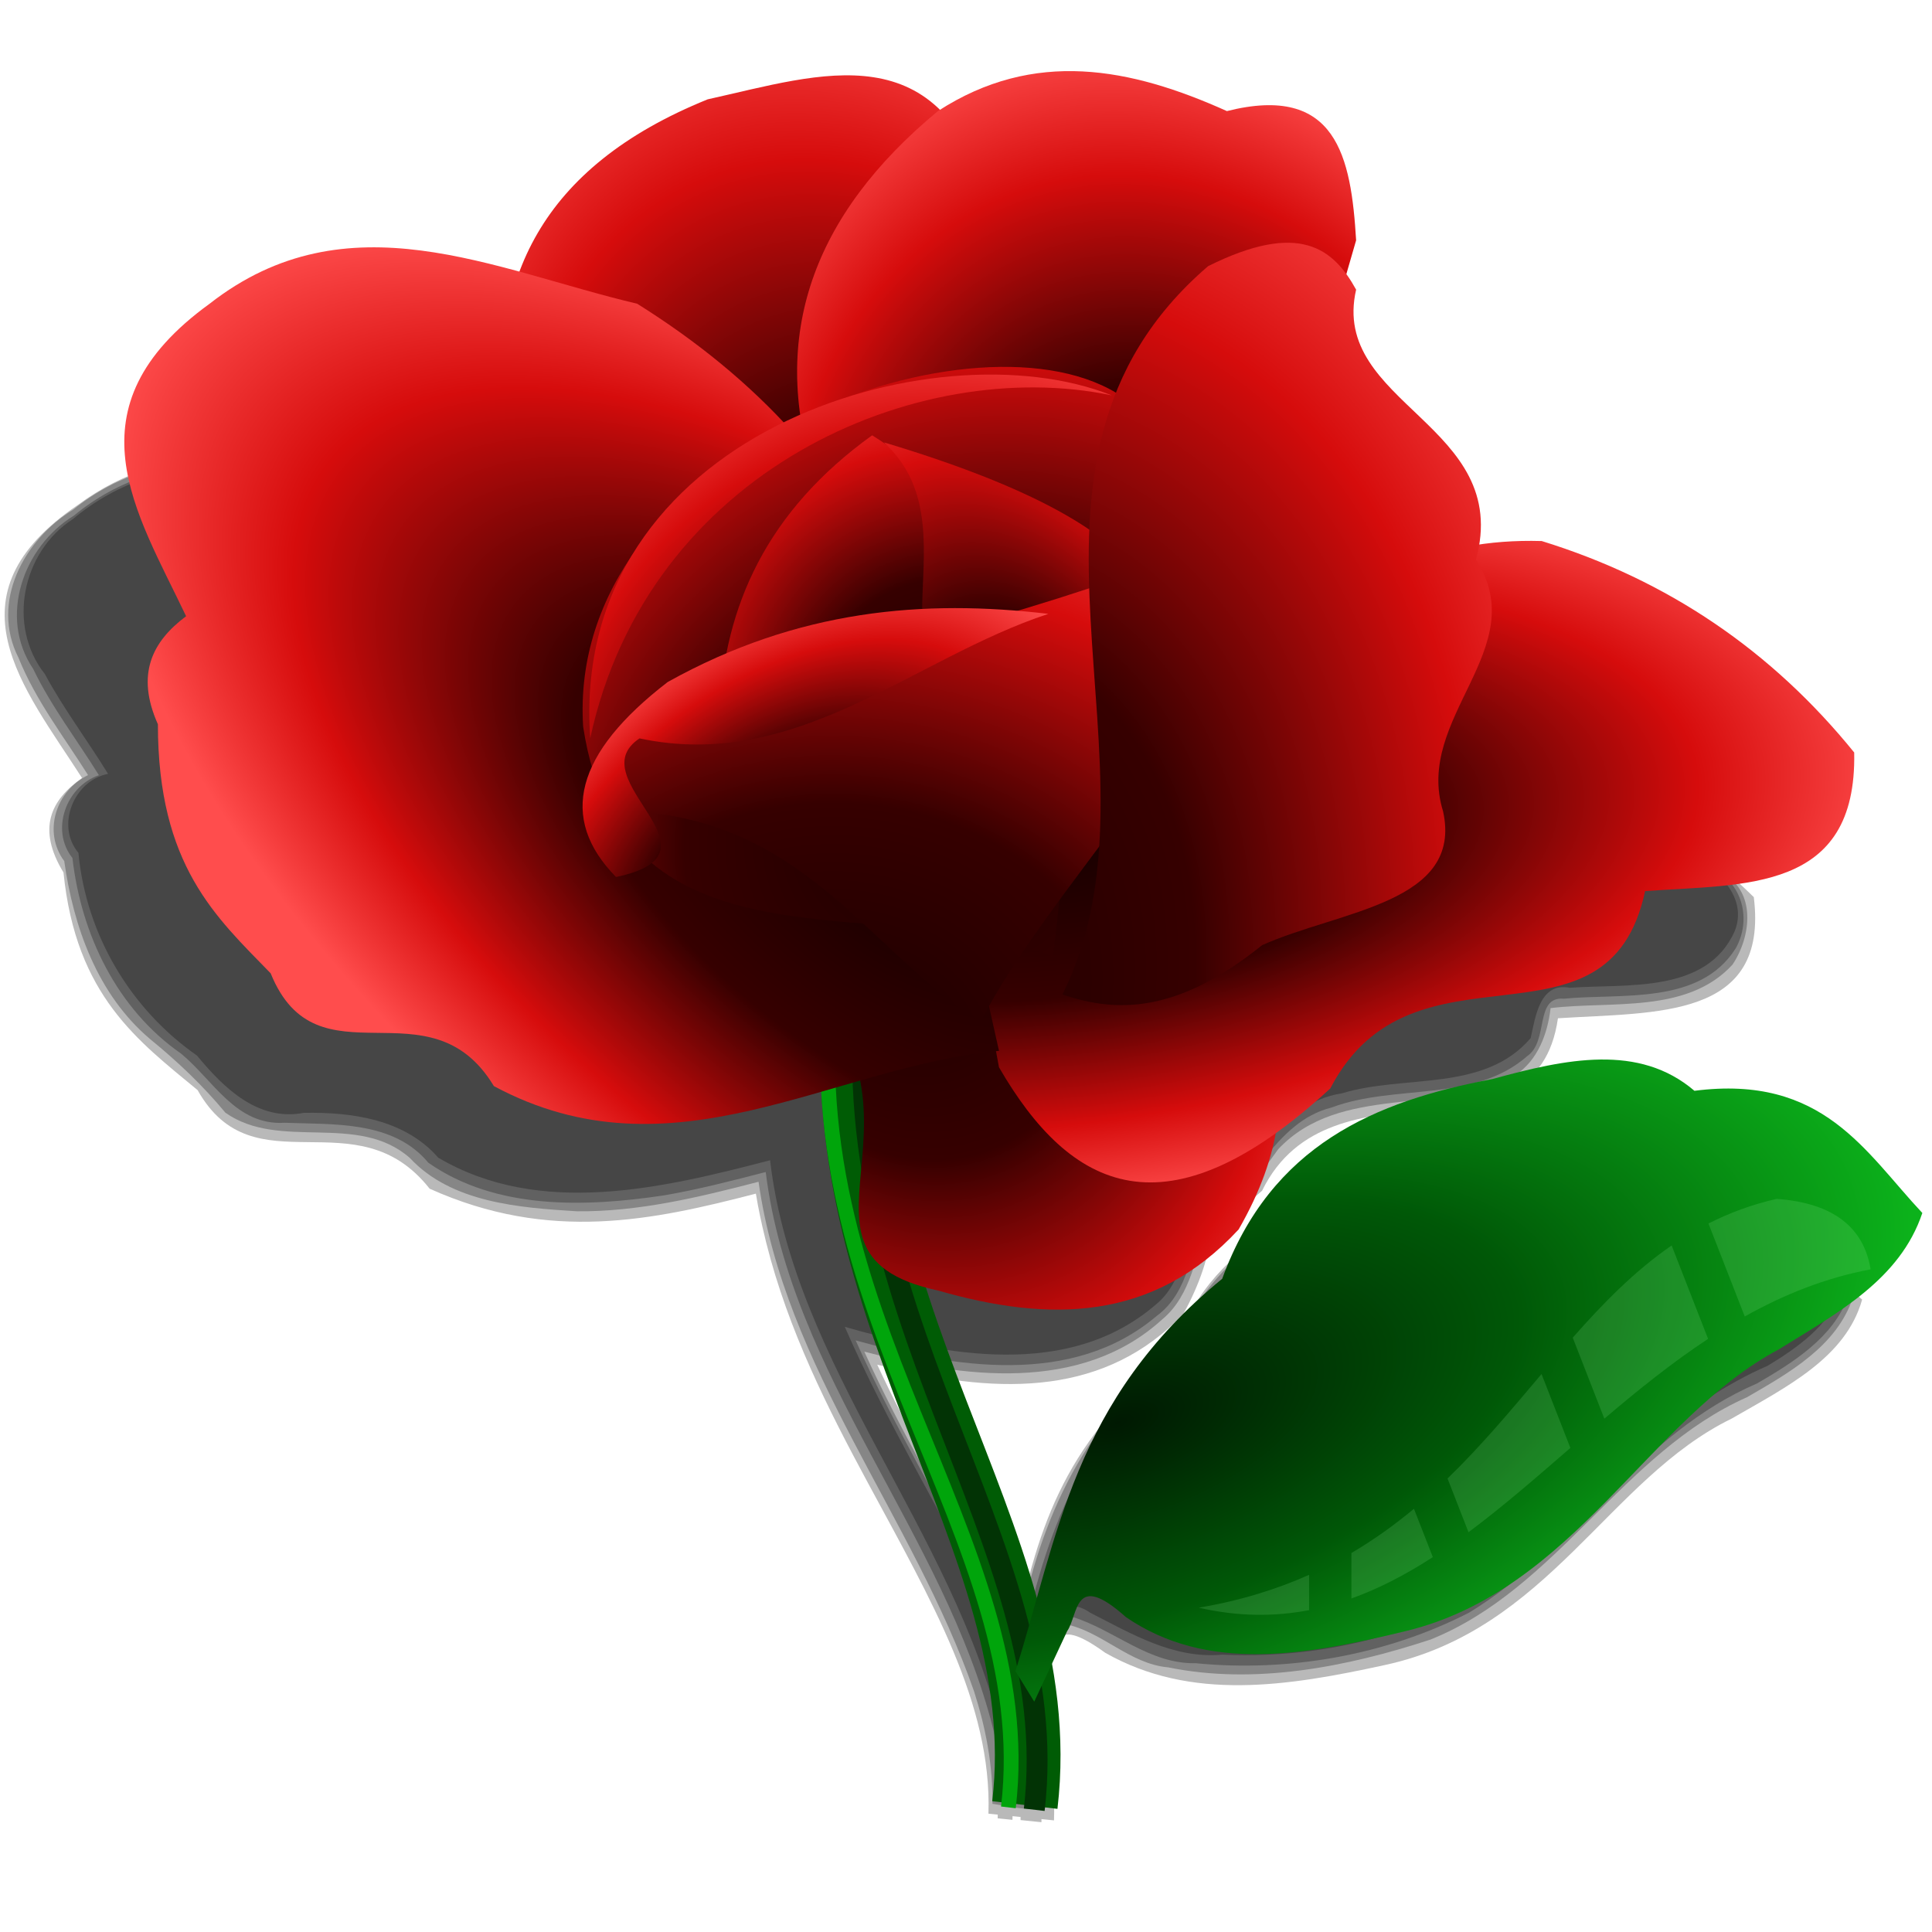 <?xml version="1.0" encoding="UTF-8" standalone="no"?>
<!-- Created with Inkscape (http://www.inkscape.org/) -->

<svg
   xmlns:dc="http://purl.org/dc/elements/1.1/"
   xmlns:cc="http://creativecommons.org/ns#"
   xmlns:rdf="http://www.w3.org/1999/02/22-rdf-syntax-ns#"
   xmlns:svg="http://www.w3.org/2000/svg"
   xmlns="http://www.w3.org/2000/svg"
   xmlns:xlink="http://www.w3.org/1999/xlink"
   xmlns:sodipodi="http://sodipodi.sourceforge.net/DTD/sodipodi-0.dtd"
   xmlns:inkscape="http://www.inkscape.org/namespaces/inkscape"
   version="1.1"
   id="svg2"
   width="255"
   height="255"
   viewBox="0 0 255 255"
   sodipodi:docname="rosaimagewriter.svg"
   inkscape:version="0.92.5 (2060ec1f9f, 2020-04-08)">
  <defs
     id="defs6">
    <linearGradient
       inkscape:collect="always"
       id="linearGradient956">
      <stop
         style="stop-color:#001902;stop-opacity:1"
         offset="0"
         id="stop952" />
      <stop
         id="stop962"
         offset="0.504"
         style="stop-color:#005807;stop-opacity:1" />
      <stop
         style="stop-color:#0cb21b;stop-opacity:1"
         offset="1"
         id="stop954" />
    </linearGradient>
    <linearGradient
       inkscape:collect="always"
       id="linearGradient837">
      <stop
         style="stop-color:#190000;stop-opacity:1"
         offset="0"
         id="stop833" />
      <stop
         id="stop841"
         offset="0.402"
         style="stop-color:#360000;stop-opacity:1" />
      <stop
         style="stop-color:#d60c0c;stop-opacity:1"
         offset="0.757"
         id="stop843" />
      <stop
         style="stop-color:#ff4d4d;stop-opacity:1"
         offset="1"
         id="stop835" />
    </linearGradient>
    <radialGradient
       inkscape:collect="always"
       xlink:href="#linearGradient837"
       id="radialGradient839"
       cx="-106.653"
       cy="1788.619"
       fx="-106.653"
       fy="1788.619"
       r="760.099"
       gradientTransform="matrix(0.601,-0.799,1.691,1.271,-4499.152,-413.338)"
       gradientUnits="userSpaceOnUse" />
    <radialGradient
       inkscape:collect="always"
       xlink:href="#linearGradient837"
       id="radialGradient851"
       cx="1510.515"
       cy="1061.695"
       fx="1510.515"
       fy="1061.695"
       r="424.407"
       gradientTransform="matrix(2.001,-0.725,1.098,3.03,-5677.401,-436.042)"
       gradientUnits="userSpaceOnUse" />
    <radialGradient
       inkscape:collect="always"
       xlink:href="#linearGradient837"
       id="radialGradient859"
       cx="1951.204"
       cy="919.013"
       fx="1951.204"
       fy="919.013"
       r="485.903"
       gradientTransform="matrix(1.689,-0.428,0.525,2.072,-4851.227,420.618)"
       gradientUnits="userSpaceOnUse" />
    <radialGradient
       inkscape:collect="always"
       xlink:href="#linearGradient837"
       id="radialGradient867"
       cx="1869.199"
       cy="1315.883"
       fx="1869.199"
       fy="1315.883"
       r="373.442"
       gradientTransform="matrix(3.314,1.128,-1.513,4.445,-5756.968,-5764.657)"
       gradientUnits="userSpaceOnUse" />
    <radialGradient
       inkscape:collect="always"
       xlink:href="#linearGradient837"
       id="radialGradient875"
       cx="1636.492"
       cy="1745.433"
       fx="1636.492"
       fy="1745.433"
       r="758.396"
       gradientTransform="matrix(1.942,-0.242,0.102,0.816,-4606.336,859.584)"
       gradientUnits="userSpaceOnUse" />
    <radialGradient
       inkscape:collect="always"
       xlink:href="#linearGradient837"
       id="radialGradient883"
       cx="1202.987"
       cy="1715.88"
       fx="1202.987"
       fy="1715.88"
       r="404.773"
       gradientTransform="matrix(1.269,-0.958,0.588,0.78,-4266.85,1710.52)"
       gradientUnits="userSpaceOnUse" />
    <radialGradient
       inkscape:collect="always"
       xlink:href="#linearGradient837"
       id="radialGradient891"
       cx="1376.596"
       cy="2040.018"
       fx="1376.596"
       fy="2040.018"
       r="561.332"
       gradientTransform="matrix(2.313,0.039,-0.034,2.016,-4747.392,-1909.258)"
       gradientUnits="userSpaceOnUse" />
    <radialGradient
       inkscape:collect="always"
       xlink:href="#linearGradient837"
       id="radialGradient899"
       cx="1385.537"
       cy="1833.533"
       fx="1385.537"
       fy="1833.533"
       r="456.114"
       gradientTransform="matrix(0.893,2.02,-1.661,0.734,296.706,-2118.138)"
       gradientUnits="userSpaceOnUse" />
    <radialGradient
       inkscape:collect="always"
       xlink:href="#linearGradient837"
       id="radialGradient909"
       cx="1670.395"
       cy="1421.02"
       fx="1670.395"
       fy="1421.02"
       r="464.089"
       gradientTransform="matrix(2.176,-1.311,1.131,1.877,-6676.918,1345.415)"
       gradientUnits="userSpaceOnUse" />
    <radialGradient
       inkscape:collect="always"
       xlink:href="#linearGradient837"
       id="radialGradient919"
       cx="1583.27"
       cy="1284.608"
       fx="1583.27"
       fy="1284.608"
       r="274.041"
       gradientTransform="matrix(1.95,-1.089,1.155,2.069,-5991.481,736.366)"
       gradientUnits="userSpaceOnUse" />
    <radialGradient
       inkscape:collect="always"
       xlink:href="#linearGradient837"
       id="radialGradient929"
       cx="-1289.987"
       cy="1748.476"
       fx="-1289.987"
       fy="1748.476"
       r="240.43"
       gradientTransform="matrix(1.894,-0.801,1.281,3.031,-1087.749,-4559.039)"
       gradientUnits="userSpaceOnUse" />
    <radialGradient
       inkscape:collect="always"
       xlink:href="#linearGradient837"
       id="radialGradient939"
       cx="-1440.335"
       cy="1923.989"
       fx="-1440.335"
       fy="1923.989"
       r="454.039"
       gradientTransform="matrix(1.441,-1.137,1.025,1.298,-1410.189,-2395.362)"
       gradientUnits="userSpaceOnUse" />
    <radialGradient
       inkscape:collect="always"
       xlink:href="#linearGradient956"
       id="radialGradient958"
       cx="2420.905"
       cy="2392.133"
       fx="2420.905"
       fy="2392.133"
       r="793.166"
       gradientTransform="matrix(1.717,-0.551,0.254,0.793,-5904.314,2314.627)"
       gradientUnits="userSpaceOnUse"
       spreadMethod="pad" />
    <filter
       inkscape:collect="always"
       style="color-interpolation-filters:sRGB"
       id="filter1221"
       x="-0.076"
       width="1.153"
       y="-0.093"
       height="1.187">
      <feGaussianBlur
         inkscape:collect="always"
         stdDeviation="7.803"
         id="feGaussianBlur1223" />
    </filter>
    <clipPath
       clipPathUnits="userSpaceOnUse"
       id="clipPath1225">
      <path
         inkscape:connector-curvature="0"
         id="path1227"
         d="m -170.188,33.157 c -5.435,0.103 -10.749,1.416 -15.888,4.459 -8.452,-6.702 -19.7,-3.377 -30.625,-1.21 -13.121,4.837 -20.055,11.67 -22.715,19.879 -14.112,-3.299 -28.042,-5.361 -40.323,3.7 -17.69,12.015 -7.159,24.03 0.544,36.046 -4.142,2.906 -5.974,6.68 -2.448,12.467 1.647,16.316 9.862,22.227 17.703,28.728 7.455,13.257 20.932,0.711 30.622,13.009 15.838,7.133 29.509,4.165 43.063,0.654 0.319,1.943 0.72,3.85 1.187,5.728 0.058,0.239 0.109,0.481 0.169,0.719 0.005,0.017 0.01,0.034 0.015,0.052 2.907,11.58 8.182,21.971 13.393,31.635 8.388,15.556 16.405,29.225 15.931,43.704 l 1.227,0.125 c -0.003,0.163 -0.003,0.324 -0.008,0.487 l 1.95,0.2 c 0.005,-0.163 0.004,-0.325 0.008,-0.487 l 1.066,0.108 c -0.003,0.137 -9.7e-4,0.274 -0.006,0.411 l 2.756,0.28 c 0.005,-0.137 0.003,-0.273 0.006,-0.409 l 1.653,0.168 c 0.19,-5.79 -0.76,-11.343 -2.4,-16.763 l 1.609,-3.734 c 1.338,-1.97 0.141,-7.011 7.549,-1.625 11.338,6.442 24.047,4.423 36.882,1.625 21.665,-4.673 29.537,-24.596 45.783,-32.522 7.276,-4.197 15.08,-8.034 17.239,-15.719 -8.228,-7.035 -14.622,-16.002 -31.349,-14.094 -7.839,-5.466 -17.194,-3.7 -26.671,-1.354 -15.136,2.554 -28.295,7.591 -33.163,23.037 -14.85,11.487 -17.837,24.121 -20.621,36.774 -3.232,-7.743 -7.549,-15.29 -11.67,-22.932 -2.279,-4.226 -4.503,-8.486 -6.515,-12.838 0.518,0.121 1.034,0.243 1.607,0.349 14.904,3.668 28.601,3.659 38.785,-7.046 2.214,-4.001 3.39,-7.677 3.747,-11.097 2.132,-1.427 4.344,-3.132 6.649,-5.164 9.064,-18.452 36.183,-2.7 39.053,-22.765 13.02,-0.839 27.849,0.166 25.851,-15.991 -11.995,-11.725 -26.466,-19.893 -43.493,-24.391 -2.955,-0.075 -5.66,0.08 -8.174,0.411 1.178,-14.046 -21.174,-16.683 -19.123,-29.411 -0.461,-0.632 -0.947,-1.233 -1.465,-1.792 l 0.892,-3.9 c -1.628,-9.616 -4.37,-18.089 -18.471,-14.906 -7.399,-2.813 -14.71,-4.739 -21.813,-4.605 z"
         style="color:#000000;font-style:normal;font-variant:normal;font-weight:normal;font-stretch:normal;font-size:medium;line-height:normal;font-family:sans-serif;font-variant-ligatures:normal;font-variant-position:normal;font-variant-caps:normal;font-variant-numeric:normal;font-variant-alternates:normal;font-feature-settings:normal;text-indent:0;text-align:start;text-decoration:none;text-decoration-line:none;text-decoration-style:solid;text-decoration-color:#000000;letter-spacing:normal;word-spacing:normal;text-transform:none;writing-mode:lr-tb;direction:ltr;text-orientation:mixed;dominant-baseline:auto;baseline-shift:baseline;text-anchor:start;white-space:normal;shape-padding:0;clip-rule:nonzero;display:inline;overflow:visible;visibility:visible;opacity:1;isolation:auto;mix-blend-mode:normal;color-interpolation:sRGB;color-interpolation-filters:linearRGB;solid-color:#000000;solid-opacity:1;vector-effect:none;fill:#010101;fill-opacity:1;fill-rule:nonzero;stroke:none;stroke-width:8.08;stroke-linecap:butt;stroke-linejoin:miter;stroke-miterlimit:4;stroke-dasharray:none;stroke-dashoffset:0;stroke-opacity:1;filter:url(#filter1221);color-rendering:auto;image-rendering:auto;shape-rendering:auto;text-rendering:auto;enable-background:accumulate" />
    </clipPath>
    <filter
       inkscape:collect="always"
       style="color-interpolation-filters:sRGB"
       id="filter1192"
       x="-0.011"
       width="1.022"
       y="-0.013"
       height="1.027">
      <feGaussianBlur
         inkscape:collect="always"
         stdDeviation="1.115"
         id="feGaussianBlur1194" />
    </filter>
  </defs>
  <sodipodi:namedview
     pagecolor="#000aff"
     bordercolor="#666666"
     borderopacity="1"
     objecttolerance="10"
     gridtolerance="10"
     guidetolerance="10"
     inkscape:pageopacity="0"
     inkscape:pageshadow="2"
     inkscape:window-width="640"
     inkscape:window-height="480"
     id="namedview4"
     showgrid="false"
     inkscape:snap-to-guides="false"
     inkscape:snap-grids="false"
     inkscape:snap-others="false"
     inkscape:object-nodes="false"
     inkscape:snap-nodes="false"
     inkscape:snap-global="false"
     inkscape:zoom="3.454902"
     inkscape:cx="127.5"
     inkscape:cy="127.5"
     inkscape:current-layer="svg2" />
  <g
     id="g1190"
     transform="translate(243.133,9.841)"
     style="filter:url(#filter1192)">
    <path
       style="color:#000000;font-style:normal;font-variant:normal;font-weight:normal;font-stretch:normal;font-size:medium;line-height:normal;font-family:sans-serif;font-variant-ligatures:normal;font-variant-position:normal;font-variant-caps:normal;font-variant-numeric:normal;font-variant-alternates:normal;font-feature-settings:normal;text-indent:0;text-align:start;text-decoration:none;text-decoration-line:none;text-decoration-style:solid;text-decoration-color:#000000;letter-spacing:normal;word-spacing:normal;text-transform:none;writing-mode:lr-tb;direction:ltr;text-orientation:mixed;dominant-baseline:auto;baseline-shift:baseline;text-anchor:start;white-space:normal;shape-padding:0;clip-rule:nonzero;display:inline;overflow:visible;visibility:visible;opacity:1;isolation:auto;mix-blend-mode:normal;color-interpolation:sRGB;color-interpolation-filters:linearRGB;solid-color:#000000;solid-opacity:1;vector-effect:none;fill:#010101;fill-opacity:0.275;fill-rule:nonzero;stroke:none;stroke-width:8.08;stroke-linecap:butt;stroke-linejoin:miter;stroke-miterlimit:4;stroke-dasharray:none;stroke-dashoffset:0;stroke-opacity:1;color-rendering:auto;image-rendering:auto;shape-rendering:auto;text-rendering:auto;enable-background:accumulate"
       d="m -170.188,33.157 c -5.435,0.103 -10.749,1.416 -15.888,4.459 -8.452,-6.702 -19.7,-3.377 -30.625,-1.21 -13.121,4.837 -20.055,11.67 -22.715,19.879 -14.112,-3.299 -28.042,-5.361 -40.323,3.7 -17.69,12.015 -7.159,24.03 0.544,36.046 -4.142,2.906 -5.974,6.68 -2.448,12.467 1.647,16.316 9.862,22.227 17.703,28.728 7.455,13.257 20.932,0.711 30.622,13.009 15.838,7.133 29.509,4.165 43.063,0.654 0.319,1.943 0.72,3.85 1.187,5.728 0.058,0.239 0.109,0.481 0.169,0.719 0.005,0.017 0.01,0.034 0.015,0.052 2.907,11.58 8.182,21.971 13.393,31.635 8.388,15.556 16.405,29.225 15.931,43.704 l 1.227,0.125 c -0.003,0.163 -0.003,0.324 -0.008,0.487 l 1.95,0.2 c 0.005,-0.163 0.004,-0.325 0.008,-0.487 l 1.066,0.108 c -0.003,0.137 -9.7e-4,0.274 -0.006,0.411 l 2.756,0.28 c 0.005,-0.137 0.003,-0.273 0.006,-0.409 l 1.653,0.168 c 0.19,-5.79 -0.76,-11.343 -2.4,-16.763 l 1.609,-3.734 c 1.338,-1.97 0.141,-7.011 7.549,-1.625 11.338,6.442 24.047,4.423 36.882,1.625 21.665,-4.673 29.537,-24.596 45.783,-32.522 7.276,-4.197 15.08,-8.034 17.239,-15.719 -8.228,-7.035 -14.622,-16.002 -31.349,-14.094 -7.839,-5.466 -17.194,-3.7 -26.671,-1.354 -15.136,2.554 -28.295,7.591 -33.163,23.037 -14.85,11.487 -17.837,24.121 -20.621,36.774 -3.232,-7.743 -7.549,-15.29 -11.67,-22.932 -2.279,-4.226 -4.503,-8.486 -6.515,-12.838 0.518,0.121 1.034,0.243 1.607,0.349 14.904,3.668 28.601,3.659 38.785,-7.046 2.214,-4.001 3.39,-7.677 3.747,-11.097 2.132,-1.427 4.344,-3.132 6.649,-5.164 9.064,-18.452 36.183,-2.7 39.053,-22.765 13.02,-0.839 27.849,0.166 25.851,-15.991 -11.995,-11.725 -26.466,-19.893 -43.493,-24.391 -2.955,-0.075 -5.66,0.08 -8.174,0.411 1.178,-14.046 -21.174,-16.683 -19.123,-29.411 -0.461,-0.632 -0.947,-1.233 -1.465,-1.792 l 0.892,-3.9 c -1.628,-9.616 -4.37,-18.089 -18.471,-14.906 -7.399,-2.813 -14.71,-4.739 -21.813,-4.605 z"
       id="path1229"
       inkscape:connector-curvature="0"
       clip-path="url(#clipPath1225)"
       transform="translate(46.89,-3.184)" />
    <path
       inkscape:connector-curvature="0"
       id="path1174"
       d="m -124.556,30.226 c -5.281,0.213 -10.477,1.821 -14.98,4.582 -9.061,-7.289 -21.383,-3.202 -31.492,-0.957 -9.187,3.472 -18.41,9.652 -21.264,19.611 -13.491,-3.472 -29.497,-5.515 -41.197,3.98 -6.486,3.942 -10.945,12.179 -7.197,19.545 2.25,5.608 5.986,10.401 9.174,15.474 -4.22,2.048 -6.014,7.467 -3.141,11.355 1.213,8.665 4.382,17.613 11.316,23.477 3.655,2.983 6.972,6.134 9.955,9.73 7.202,5.078 17.438,-0.107 24.354,5.982 5.468,5.887 14.409,6.561 22.045,7.027 8.076,0.086 16.124,-1.85 23.969,-3.896 3.478,24.697 20.421,44.202 28.442,67.254 1.539,4.79 2.508,9.806 2.425,14.852 2.095,0.28 4.766,1.04 7.062,0.504 0.192,-5.395 -1.205,-10.784 -2.357,-15.98 2.151,-2.232 1.265,-7.499 4.852,-8.25 4.86,0.924 8.487,5.252 13.633,5.713 11.45,2.338 23.544,-0.034 34.623,-3.664 16.759,-6.723 25.355,-24.711 41.797,-31.998 5.493,-3.176 11.876,-6.732 13.979,-13.199 -7.063,-6.872 -15.477,-14.406 -25.977,-13.814 -3.563,0.952 -6.226,-0.661 -9.301,-2.146 -10.376,-3.29 -20.96,1.252 -31.197,3.141 -10.63,2.503 -20.237,10.176 -23.295,20.775 -12.142,8.588 -18.108,22.922 -20.513,37.103 -0.754,3.531 -2.547,-4.845 -3.936,-6.388 -5.183,-10.619 -11.413,-20.703 -16.277,-31.482 12.855,3.427 28.561,5.551 39.32,-4.256 3.841,-3.166 4.577,-8.693 5.789,-13.053 4.029,-2.286 6.896,-5.695 9.527,-9.418 8.223,-8.718 21.611,-4.35 31.252,-9.752 2.989,-1.917 4.305,-5.476 4.691,-8.861 8.013,-0.975 18.029,0.784 24.012,-5.74 2.49,-3.709 3.188,-9.765 -1.451,-12.098 -11.5,-10.101 -25.581,-17.791 -40.629,-20.998 -2.62,-0.029 -5.314,0.178 -7.92,0.537 1.397,-9.382 -8.439,-14.048 -14.23,-19.32 -3.263,-2.661 -5.392,-6.818 -5.027,-10.986 -2.733,-2.323 0.662,-6 -1.045,-9.053 -0.672,-5.98 -5.401,-12.297 -11.984,-11.428 -3.581,0.708 -6.873,0.596 -10.196,-1.1 -5.655,-1.829 -11.761,-3.083 -17.61,-2.804 z"
       style="color:#000000;font-style:normal;font-variant:normal;font-weight:normal;font-stretch:normal;font-size:medium;line-height:normal;font-family:sans-serif;font-variant-ligatures:normal;font-variant-position:normal;font-variant-caps:normal;font-variant-numeric:normal;font-variant-alternates:normal;font-feature-settings:normal;text-indent:0;text-align:start;text-decoration:none;text-decoration-line:none;text-decoration-style:solid;text-decoration-color:#000000;letter-spacing:normal;word-spacing:normal;text-transform:none;writing-mode:lr-tb;direction:ltr;text-orientation:mixed;dominant-baseline:auto;baseline-shift:baseline;text-anchor:start;white-space:normal;shape-padding:0;clip-rule:nonzero;display:inline;overflow:visible;visibility:visible;opacity:1;isolation:auto;mix-blend-mode:normal;color-interpolation:sRGB;color-interpolation-filters:linearRGB;solid-color:#000000;solid-opacity:1;vector-effect:none;fill:#010101;fill-opacity:0.275;fill-rule:nonzero;stroke:none;stroke-width:8.08;stroke-linecap:butt;stroke-linejoin:miter;stroke-miterlimit:4;stroke-dasharray:none;stroke-dashoffset:0;stroke-opacity:1;color-rendering:auto;image-rendering:auto;shape-rendering:auto;text-rendering:auto;enable-background:accumulate" />
    <path
       inkscape:connector-curvature="0"
       id="path1178"
       d="m -124.222,30.734 c -5.336,0.208 -10.577,1.907 -15.088,4.75 -9.118,-7.534 -21.737,-3.404 -32,-0.844 -8.873,3.455 -17.691,9.79 -20.154,19.488 -13.683,-3.705 -30.136,-5.683 -41.908,4.082 -6.678,4.077 -10.004,13.371 -5.389,20.221 2.382,4.948 5.772,9.359 8.684,14.043 -4.339,1.484 -6.438,7.246 -3.496,10.93 1.154,10.074 5.863,19.918 14.335,25.816 4.287,3.53 7.239,9.53 13.674,9.131 6.524,0.246 14.337,-0.299 18.971,5.279 8.966,6.26 20.772,5.861 31.136,4.298 4.471,-0.766 8.963,-1.93 13.39,-3.077 3.334,26.952 23.525,47.681 30.033,73.566 0.73,2.866 0.786,6.151 1.125,8.871 1.955,0.127 6.642,2.062 5.268,-1.824 0.042,-4.655 -2.327,-9.473 -1.916,-13.738 1.699,-2.666 1.454,-8.574 5.91,-8.178 5.591,1.716 10.142,6.258 16.326,6.135 12.191,1.204 25.085,-1.031 36.09,-6.674 13.927,-8.476 22.712,-23.712 37.997,-30.245 4.786,-2.785 10.022,-6.019 12.04,-11.468 C -6.426,154.062 -15.887,146.321 -26.839,148.336 c -5.217,-0.825 -9.777,-4.414 -15.335,-3.57 -9.167,0.638 -18.145,3.24 -26.98,5.712 -8.619,3.222 -15.689,10.459 -18.411,19.201 -12.368,8.572 -17.871,23.52 -20.617,37.674 -2.684,1.565 -2.958,-3.777 -3.959,-5.174 -5.739,-11.825 -12.708,-23.067 -18.055,-35.104 12.871,3.548 28.596,6.223 39.727,-3.225 4.343,-3.159 4.622,-9.131 6.404,-13.58 6.724,-3.337 9.028,-12.016 16.686,-13.932 8.381,-3.15 18.759,-0.581 25.846,-6.803 2.856,-2.004 0.896,-7.895 4.818,-7.561 7.65,-0.737 17.895,0.885 22.668,-6.633 2.142,-3.816 0.918,-8.68 -3.186,-10.588 -11.655,-9.664 -25.609,-17.776 -40.806,-19.846 -2.321,0.058 -4.705,0.317 -7.067,0.646 1.942,-8.416 -6.342,-13.726 -12.091,-18.171 -4.385,-2.911 -7.14,-7.947 -7.327,-13.044 -2.124,-3.044 0.899,-6.851 -0.914,-10.059 -0.871,-5.777 -6.658,-11.484 -12.936,-9.338 -7.057,0.729 -13.12,-4.037 -20.145,-4.02 -1.955,-0.21 -3.813,-0.27 -5.703,-0.189 z"
       style="color:#000000;font-style:normal;font-variant:normal;font-weight:normal;font-stretch:normal;font-size:medium;line-height:normal;font-family:sans-serif;font-variant-ligatures:normal;font-variant-position:normal;font-variant-caps:normal;font-variant-numeric:normal;font-variant-alternates:normal;font-feature-settings:normal;text-indent:0;text-align:start;text-decoration:none;text-decoration-line:none;text-decoration-style:solid;text-decoration-color:#000000;letter-spacing:normal;word-spacing:normal;text-transform:none;writing-mode:lr-tb;direction:ltr;text-orientation:mixed;dominant-baseline:auto;baseline-shift:baseline;text-anchor:start;white-space:normal;shape-padding:0;clip-rule:nonzero;display:inline;overflow:visible;visibility:visible;opacity:1;isolation:auto;mix-blend-mode:normal;color-interpolation:sRGB;color-interpolation-filters:linearRGB;solid-color:#000000;solid-opacity:1;vector-effect:none;fill:#010101;fill-opacity:0.275;fill-rule:nonzero;stroke:none;stroke-width:8.08;stroke-linecap:butt;stroke-linejoin:miter;stroke-miterlimit:4;stroke-dasharray:none;stroke-dashoffset:0;stroke-opacity:1;color-rendering:auto;image-rendering:auto;shape-rendering:auto;text-rendering:auto;enable-background:accumulate" />
    <path
       inkscape:connector-curvature="0"
       id="path1182"
       d="m -124.178,30.954 c -5.396,0.198 -10.676,2.001 -15.197,4.926 -9.246,-7.854 -22.155,-3.546 -32.471,-0.744 -8.576,3.454 -16.975,9.928 -19.061,19.391 -13.961,-3.974 -30.718,-5.875 -42.617,4.152 -6.684,4.296 -8.717,14.098 -3.69,20.446 2.465,4.584 5.624,8.742 8.34,13.173 -4.523,0.881 -6.931,6.839 -3.908,10.428 1.011,10.746 6.815,20.587 15.652,26.76 3.507,4.241 8.012,8.713 14.086,7.557 6.34,-0.124 13.358,0.859 17.742,5.91 13.43,7.933 29.701,4.026 43.808,0.346 3.221,27.388 24.226,48.803 30.491,75.498 0.653,2.301 0.197,5.329 1.09,7.246 1.211,0.198 4.785,1.418 3.471,-1.139 -0.036,-5.993 -3.924,-12.128 -0.436,-17.867 0.414,-3.575 4.337,-6.405 7.609,-4.033 5.485,2.797 11.007,6.125 17.434,5.551 15.866,0.703 32.843,-4.07 43.961,-16.162 8.439,-8.337 16.962,-17.139 28.039,-21.963 3.879,-2.345 7.89,-5.187 9.701,-9.512 -7.11,-7.294 -16.579,-14.278 -27.355,-12.463 -5.957,-1.561 -11.656,-4.884 -18.029,-3.146 -9.42,1.594 -19.334,3.239 -27.908,7.506 -6.517,3.681 -11.282,10.05 -13.672,16.934 -12.27,8.526 -17.688,23.444 -20.377,37.559 -3.531,2.206 -4.512,-3.111 -5.385,-5.354 -6.016,-12.346 -13.281,-24.058 -18.766,-36.666 13.278,3.796 29.584,6.964 41.062,-2.955 4.078,-3.337 3.787,-9.161 6.121,-13.348 6.968,-3.815 9.857,-13.244 18.445,-14.523 8.222,-2.523 18.727,-0.086 24.893,-7.285 0.626,-2.731 1.164,-7.422 5.171,-6.642 7.436,-0.556 18.094,0.84 21.777,-7.511 1.654,-4.278 -1.925,-7.763 -5.31,-9.631 -11.618,-9.107 -25.248,-17.176 -40.282,-18.185 -2.411,-0.379 -7.824,2.498 -5.908,-1.836 0.262,-9.658 -10.347,-13.149 -15.783,-19.367 -3.149,-3.751 -3.937,-8.724 -4.672,-13.332 1.758,-6.529 -1.918,-15.414 -9.379,-15.967 -8.953,2.425 -16.969,-4.395 -25.916,-3.764 -0.974,-0.026 -1.776,-0.025 -2.771,0.014 z M -0.133,160.917 c -0.019,0.03 0.011,0.006 0,0 z"
       style="color:#000000;font-style:normal;font-variant:normal;font-weight:normal;font-stretch:normal;font-size:medium;line-height:normal;font-family:sans-serif;font-variant-ligatures:normal;font-variant-position:normal;font-variant-caps:normal;font-variant-numeric:normal;font-variant-alternates:normal;font-feature-settings:normal;text-indent:0;text-align:start;text-decoration:none;text-decoration-line:none;text-decoration-style:solid;text-decoration-color:#000000;letter-spacing:normal;word-spacing:normal;text-transform:none;writing-mode:lr-tb;direction:ltr;text-orientation:mixed;dominant-baseline:auto;baseline-shift:baseline;text-anchor:start;white-space:normal;shape-padding:0;clip-rule:nonzero;display:inline;overflow:visible;visibility:visible;opacity:1;isolation:auto;mix-blend-mode:normal;color-interpolation:sRGB;color-interpolation-filters:linearRGB;solid-color:#000000;solid-opacity:1;vector-effect:none;fill:#010101;fill-opacity:0.275;fill-rule:nonzero;stroke:none;stroke-width:8.08;stroke-linecap:butt;stroke-linejoin:miter;stroke-miterlimit:4;stroke-dasharray:none;stroke-dashoffset:0;stroke-opacity:1;color-rendering:auto;image-rendering:auto;shape-rendering:auto;text-rendering:auto;enable-background:accumulate" />
  </g>
  <g
     id="g995"
     transform="matrix(0.076,0,0,0.076,234.188,-30.922)">
    <path
       sodipodi:nodetypes="cc"
       inkscape:connector-curvature="0"
       id="path944"
       d="m -1587.203,2068.668 c -90.438,610.547 341.12,999.463 285.615,1472.957"
       style="fill:none;stroke:#005c05;stroke-width:114;stroke-linecap:butt;stroke-linejoin:miter;stroke-miterlimit:4;stroke-dasharray:none;stroke-opacity:1" />
    <path
       style="fill:none;stroke:#023305;stroke-width:36.3;stroke-linecap:butt;stroke-linejoin:miter;stroke-miterlimit:4;stroke-dasharray:none;stroke-opacity:1"
       d="m -1570.882,2072.748 c -90.438,610.547 341.12,1003.543 285.615,1477.037"
       id="path946"
       inkscape:connector-curvature="0"
       sodipodi:nodetypes="cc" />
    <path
       sodipodi:nodetypes="cc"
       inkscape:connector-curvature="0"
       id="path948"
       d="m -1632.085,2076.828 c -90.438,610.547 357.441,995.383 301.936,1468.876"
       style="fill:none;stroke:#00a50b;stroke-width:25.7;stroke-linecap:butt;stroke-linejoin:miter;stroke-miterlimit:4;stroke-dasharray:none;stroke-opacity:1" />
    <path
       sodipodi:nodetypes="ccccc"
       inkscape:connector-curvature="0"
       id="path827"
       d="m -1770.812,2040.106 c 392.887,266.127 -0.988,539.228 318.257,607.952 192.205,55.216 373.339,55.082 522.267,-106.085 152.711,-265.768 32.014,-437.257 -126.487,-595.711 -302.564,-136.552 -519.381,-50.162 -714.037,93.845 z"
       style="fill:url(#radialGradient899);fill-opacity:1;stroke:none;stroke-width:1px;stroke-linecap:butt;stroke-linejoin:miter;stroke-opacity:1" />
    <path
       sodipodi:nodetypes="ccccccc"
       inkscape:connector-curvature="0"
       id="path825"
       d="m -1134.299,1787.133 c -312.512,77.172 -246.827,280.41 -212.171,473.305 123.359,212.912 289.6,300.038 575.31,36.722 144.438,-277.801 482.073,-40.655 546.748,-342.738 173.299,-12.624 368.044,2.508 363.139,-240.732 -143.009,-176.522 -323.496,-299.502 -542.668,-367.219 -380.335,-11.054 -487.265,293.36 -730.358,440.663 z"
       style="fill:url(#radialGradient875);fill-opacity:1;stroke:none;stroke-width:1px;stroke-linecap:butt;stroke-linejoin:miter;stroke-opacity:1" />
    <path
       sodipodi:nodetypes="ccccc"
       inkscape:connector-curvature="0"
       id="path819"
       d="m -1395.432,1991.143 c -16.321,-8.161 -811.962,-856.845 -811.962,-856.845 -21.523,-238.016 61.788,-436.267 354.978,-554.909 198.243,-43.901 407.077,-119.573 489.625,183.61 z"
       style="fill:url(#radialGradient851);fill-opacity:1;stroke:none;stroke-width:1px;stroke-linecap:butt;stroke-linejoin:miter;stroke-opacity:1" />
    <path
       sodipodi:nodetypes="ccccccccc"
       inkscape:connector-curvature="0"
       id="path817"
       d="m -1346.47,2231.876 c -291.737,27.186 -566.077,228.337 -877.245,61.203 -111.759,-185.141 -306.691,3.733 -387.62,-195.85 -95.038,-97.883 -195.8,-186.86 -195.85,-432.502 -38.921,-87.115 -9.678,-143.935 48.962,-187.69 -85.869,-180.889 -209.127,-361.779 40.802,-542.668 239.724,-187.424 492.611,-58.925 742.599,0 207.725,130.091 364.8,297.019 452.904,514.107 z"
       style="fill:url(#radialGradient839);fill-opacity:1;stroke:none;stroke-width:1px;stroke-linecap:butt;stroke-linejoin:miter;stroke-opacity:1" />
    <path
       sodipodi:nodetypes="cccccc"
       inkscape:connector-curvature="0"
       id="path821"
       d="m -1011.893,1811.614 285.615,-987.411 c -8.725,-144.769 -33.705,-272.329 -224.412,-224.412 -167.289,-75.278 -334.577,-108.407 -501.866,0 -219.993,182.06 -290.03,391.89 -216.251,628.353 104.454,135.496 202.624,267.755 656.914,583.47 z"
       style="fill:url(#radialGradient859);fill-opacity:1;stroke:none;stroke-width:1px;stroke-linecap:butt;stroke-linejoin:miter;stroke-opacity:1" />
    <path
       sodipodi:nodetypes="cccc"
       inkscape:connector-curvature="0"
       id="path901"
       d="m -2068.668,1668.807 c -29.971,-474.403 667.429,-735.924 926.208,-579.39 l -110.166,979.251 c -281.002,-119.397 -748.001,48.657 -816.042,-399.861 z"
       style="fill:url(#radialGradient909);fill-opacity:1;stroke:none;stroke-width:1px;stroke-linecap:butt;stroke-linejoin:miter;stroke-opacity:1" />
    <path
       sodipodi:nodetypes="cccc"
       inkscape:connector-curvature="0"
       id="path911"
       d="m -1832.015,1644.325 c 8.39,-185.493 82.965,-350.303 265.214,-481.465 264.806,164.776 199.969,381.601 281.535,575.31 z"
       style="fill:url(#radialGradient919);fill-opacity:1;stroke:none;stroke-width:1px;stroke-linecap:butt;stroke-linejoin:miter;stroke-opacity:1" />
    <path
       sodipodi:nodetypes="ccc"
       inkscape:connector-curvature="0"
       id="path921"
       d="m -1546.4,1175.101 c 505.853,151.538 605.208,331.293 273.374,526.347 -368.742,-71.172 -92.299,-360.26 -273.374,-526.347 z"
       style="fill:url(#radialGradient929);fill-opacity:1;stroke:none;stroke-width:1px;stroke-linecap:butt;stroke-linejoin:miter;stroke-opacity:1" />
    <path
       sodipodi:nodetypes="cccc"
       inkscape:connector-curvature="0"
       id="path831"
       d="m -1003.732,1362.791 c -678.245,257.171 -1098.25,220.473 -1052.695,452.904 356.884,-17.447 465.874,229.527 677.315,367.219 140.463,-280.452 612.694,-714.029 375.38,-820.123 z"
       style="fill:url(#radialGradient891);fill-opacity:1;stroke:none;stroke-width:1px;stroke-linecap:butt;stroke-linejoin:miter;stroke-opacity:1" />
    <path
       sodipodi:nodetypes="ccccccc"
       inkscape:connector-curvature="0"
       id="path823"
       d="m -1236.304,2133.951 c 198.202,-399.23 -152.321,-916.475 252.973,-1264.866 158.159,-78.64 217.287,-31.24 257.053,40.802 -45.862,199.376 272.401,234.177 208.091,469.224 99.953,154.084 -107.918,272.888 -57.123,436.583 35.34,159.915 -179.849,172.461 -314.176,232.572 -147.959,119.15 -252.798,117.563 -346.818,85.684 z"
       style="fill:url(#radialGradient867);fill-opacity:1;stroke:none;stroke-width:1px;stroke-linecap:butt;stroke-linejoin:miter;stroke-opacity:1" />
    <path
       sodipodi:nodetypes="ccccc"
       inkscape:connector-curvature="0"
       id="path829"
       d="m -1260.785,1472.957 c -235.143,77.365 -436.037,274.605 -709.957,216.251 -107.207,71.413 161.784,198.412 -40.802,240.732 -100.335,-102.031 -71.033,-214.865 89.765,-338.658 226.529,-126.211 445.298,-143.771 660.994,-118.326 z"
       style="fill:url(#radialGradient883);fill-opacity:1;stroke:none;stroke-width:1px;stroke-linecap:butt;stroke-linejoin:miter;stroke-opacity:1" />
    <path
       sodipodi:nodetypes="ccc"
       inkscape:connector-curvature="0"
       id="path931"
       d="m -2056.427,1689.208 c -37.444,-530.084 597.956,-718.586 905.807,-595.711 -337.065,-70.538 -805.417,129.749 -905.807,595.711 z"
       style="fill:url(#radialGradient939);fill-opacity:1;stroke:none;stroke-width:1px;stroke-linecap:butt;stroke-linejoin:miter;stroke-opacity:1" />
    <path
       sodipodi:nodetypes="ccccccccccc"
       inkscape:connector-curvature="0"
       id="path950"
       d="m -1317.909,3309.052 c 73.569,-232.256 100.005,-469.749 359.059,-681.395 84.952,-232.534 265.662,-308.373 469.224,-346.818 128.453,-35.318 254.52,-61.89 350.898,20.401 223.734,-28.733 296.339,106.255 395.781,212.171 -38.787,115.698 -147.082,173.474 -248.893,236.652 -225.391,119.327 -356.029,419.278 -648.754,489.625 -173.45,42.114 -344.196,72.51 -485.545,-24.481 -90.789,-81.077 -81.684,-5.177 -102.005,24.481 l -57.123,122.406 z"
       style="fill:url(#radialGradient958);fill-opacity:1;stroke:none;stroke-width:10.2;stroke-linecap:butt;stroke-linejoin:miter;stroke-miterlimit:4;stroke-dasharray:none;stroke-opacity:1" />
    <path
       inkscape:connector-curvature="0"
       id="path964"
       d="m 4.081,2488.929 c -43.137,9.815 -82.28,24.417 -118.443,42.768 l 63.006,161.457 C 16.315,2655.265 88.463,2626.071 167.288,2611.336 155.2,2538.797 103.199,2496.195 4.081,2488.929 Z m -182.395,80.922 c -63.804,43.958 -118.632,99.79 -171.764,160.103 l 54.9,140.684 c 57.828,-49.18 117.213,-97.122 180.148,-138.621 z m -225.959,223.252 c -51.43,60.881 -103.607,123.627 -163.236,181.443 l 36.408,93.295 c 59.502,-44.335 117.736,-95.068 176.916,-146.389 z m -221.557,234.02 c -33.375,27.783 -69.277,53.7 -108.609,76.832 v 78.981 c 48.907,-17.527 95.717,-42.305 141.375,-71.85 z m -182.053,114.697 c -56.603,25.279 -119.863,44.972 -191.77,57.066 68.443,15.691 131.86,15.784 191.77,4.279 z"
       style="fill:#abfbb3;fill-opacity:0.149;stroke:none;stroke-width:1px;stroke-linecap:butt;stroke-linejoin:miter;stroke-opacity:1" />
  </g>
</svg>
